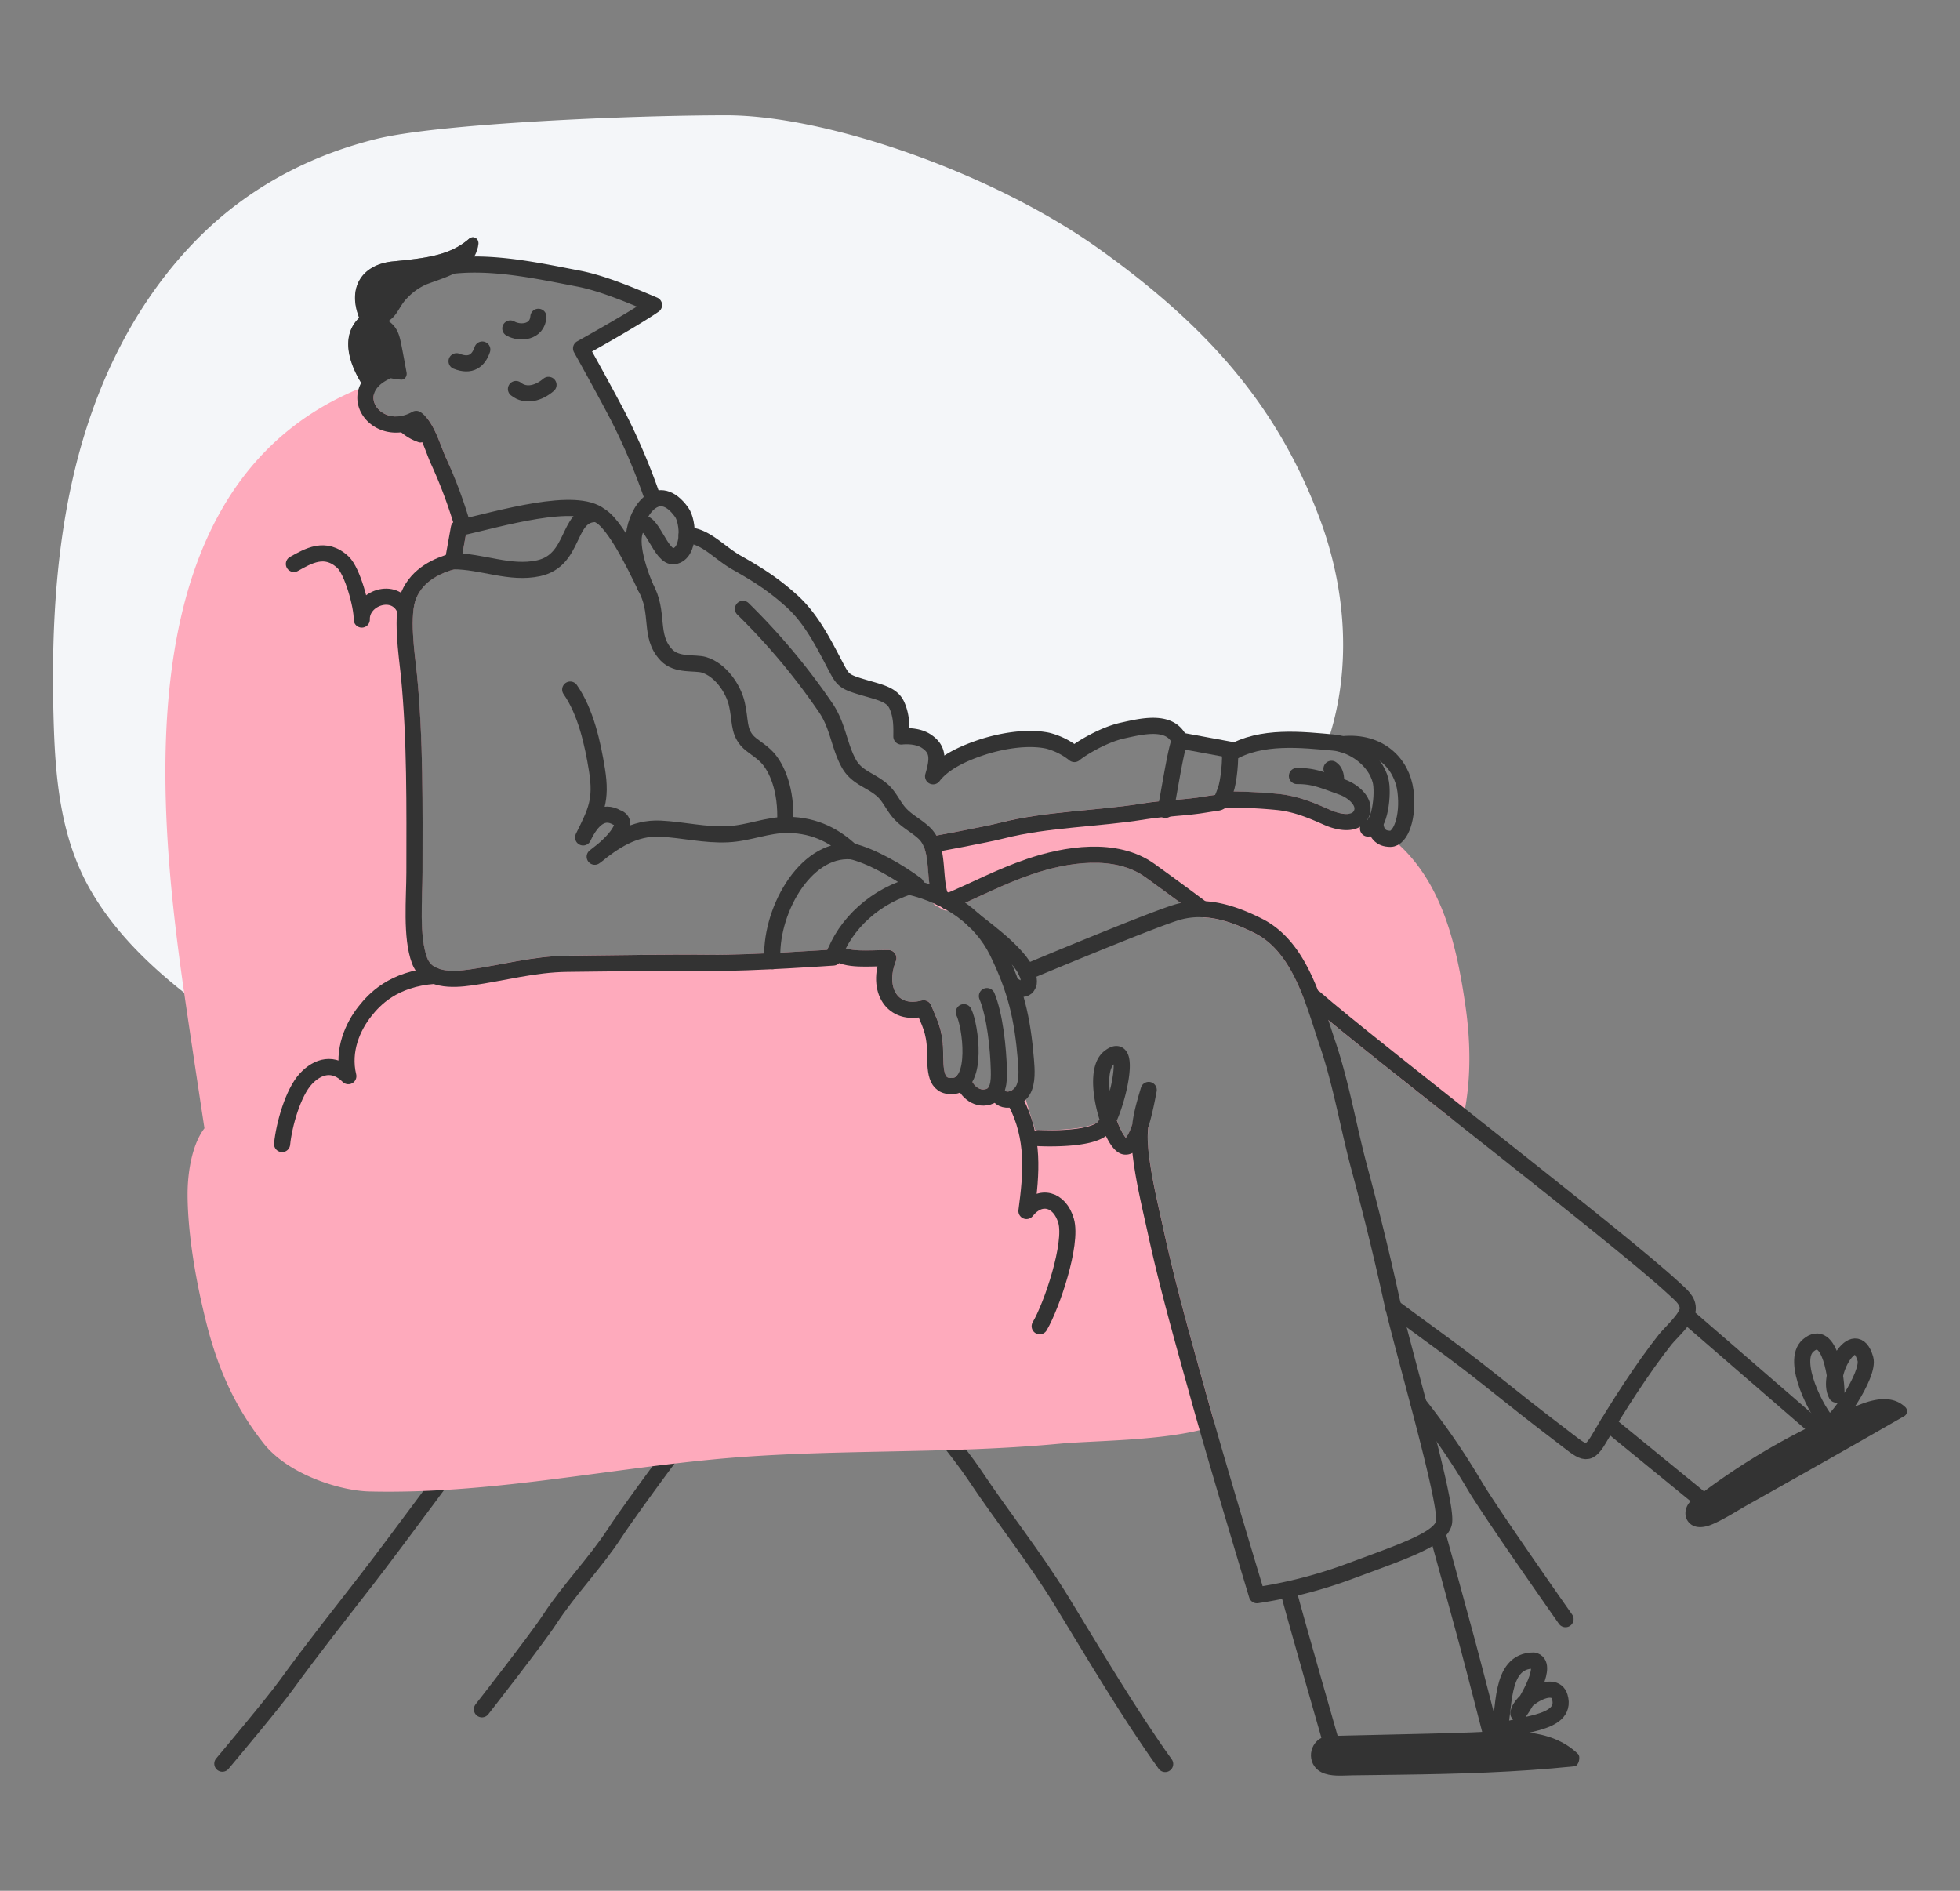 <svg xmlns="http://www.w3.org/2000/svg" viewBox="0 0 850 820"><rect x="0" y="0" width="850" height="820" fill="#808080" stroke="none"/><defs><style>.cls-1{fill:#f4f6f9;}.cls-2{fill:none;stroke:#333;}.cls-2,.cls-3{stroke-linecap:round;stroke-linejoin:round;stroke-width:7px;}.cls-3{fill:#feaabc;stroke:#feaabc;}.cls-4{fill:#333;}</style></defs><g id="CHARACTERS"><g id="Relax"><g id="BG"><path class="cls-1" d="M82.66,425.2c-11.5-81.81-22.24-210.48,71-251.92,1.66-.74,3.3-1.38,4.92-1.95a10,10,0,0,1,.41-1.84c-.47-.68-1-1.36-1.4-2.05-5.62-8.55-10.4-21.12-1.87-29.52l.11-.09c-5.26-13.36,1.42-23.16,14.59-24.46,14.05-1.4,24.56-2.48,33-9.77,2-1.7,4.43,0,4.08,2.38a14.55,14.55,0,0,1-4.66,8.84c16.2-.52,33.11,3.16,47.91,6,10,1.91,21.15,6.5,32.95,11.51C274.21,138.8,252,151.08,252,151.08s9.54,17.07,16,29.4a274.65,274.65,0,0,1,15.3,36.25l.08.16c3.52-1.76,7.8-.81,12.18,5.26,1.43,2,2.35,6.07,2.18,10h0c8.24.13,14,7.56,21.93,12,9.1,5.15,15.8,9.39,23.74,16.57,8.35,7.56,13.6,18,18.74,27.81,3.1,5.91,3.66,6.93,9.91,8.9,8.51,2.7,14.52,3.33,16.84,8.38s2,10.25,2,13.61c0,0,6.34-.86,10.75,2,5.3,3.49,5.25,7.6,3,15.26,4.55-6,13-9.78,19.9-12.16,8.63-3,20.49-5.22,29.77-3.29A30.49,30.49,0,0,1,465.93,327c2.84-2.42,12.54-8.34,20.83-10.17s20.82-5,24.82,4.28l21.66,4a13.67,13.67,0,0,1,.18,1.77h0c12.48-7.74,29.59-6.17,42.29-5,10.46-30.77,8.36-65.44-3.29-96.73-18.05-48.42-48-83-95.36-116.91S357.64,50,315.07,50s-125.26,3.61-152,10.3C137.8,66.57,114.54,78,94.81,95c-17.64,15.25-32,34.52-42.67,55.17-25.35,49-30.29,105.21-28.95,159.51.67,26.94,2.69,53.79,16.73,77.48,11,18.59,26.93,33.46,44,46.51C83.42,430.57,83,427.7,82.66,425.2Z"/><path class="cls-1" d="M405.42,453.47c0,.45.05.91.07,1.39l3.73-1.75Z"/></g><g id="Character"><path class="cls-2" d="M615.35,609.06a315.79,315.79,0,0,1,24.25,35.33c7.23,12.19,39.32,57.8,39.32,57.8"/><path class="cls-2" d="M202.49,626.93s-31.52,42.75-43,57.55c-11.87,15.33-23.88,30.44-35.22,46.09-6.14,8.47-25.11,31-27.85,34.29"/><path class="cls-2" d="M301,617.49s-25.86,34.33-34.42,47.42-19.71,24.36-28.26,37.46C233,710.58,209,741.28,209,741.28"/><path class="cls-2" d="M399.73,610.06s16.51,20,22.75,29.36c12.37,18.58,26,35.52,37.76,54.68C474.38,717.26,490,743.73,505.3,765"/><path class="cls-3" d="M501.4,534.88c-2.4-11-5.11-21.92-6.53-33.14a55.12,55.12,0,0,1-.34-13.52c-1.7,5.23-3.94,9.44-6.75,8.95-2.24-.4-5.06-5.27-7.17-11.47a15.78,15.78,0,0,1-1.83,3c-5.1,6.08-32.47,4.79-32.47,4.79l-5.5-17.83c-3.26,2-7.59,1.73-8.79-2.95h0a5.67,5.67,0,0,1-4.41,3.17c-5.6.91-9.69-4.74-9.69-7.41h0a6.16,6.16,0,0,1-4.47,2.48c-8.1.69-7.76-7-7.93-15.48s-2.6-12.31-4.95-18.2c-13.64,3.63-20.68-8.09-15.29-21.78-8.51,0-18.25,1.3-23-2.74-.34.82-.65,1.64-.93,2.48,0,0-35.65,2.52-53.09,2.32-18.29-.2-44,.2-62.27.41-14.46.16-27.63,3.9-41.73,5.9-8.35,1.18-19,1.56-22.33-7.31-3.84-10.14-2.23-27.37-2.22-38.31,0-28.23.38-57.67-2.42-85.73-.84-8.44-3.56-26.11,0-34.52,3.87-9.06,12.65-12.79,19.11-14.59L199,229c.52-.12,1.06-.26,1.61-.42-2.65-8.67-7-21.21-10.36-28.51-2.14-4.59-4.29-12.46-7.91-16.68a27.31,27.31,0,0,1,2.37,5.39,2.47,2.47,0,0,1-3,3c-4.58-1.47-8.12-4.32-11.31-7.74-7.37-.66-12.61-6.62-11.83-12.76-1.62.57-3.27,1.22-4.93,2-93.21,41.44-82.47,170.11-71,251.92,2.86,20.33,9.72,65.15,9.72,65.15-5.37,5.8-7.51,17.77-7.51,27.49,0,13.27,2.33,32.5,8.14,55.42s14.11,37.75,23.93,50.36,31.34,19.4,43.29,19.69c50.12,1.21,98.38-9,148-13.81,50.08-4.89,100.52-2.14,150.66-6.85,15.7-1.48,44.72-1.18,63.85-6.69-.93-3.25-1.8-6.34-2.59-9.19C513.53,582.91,506.68,559.11,501.4,534.88Z"/><path class="cls-3" d="M632.1,437c-4.24-29.49-11.58-60.94-39.41-76.53-2.54-1.43-5.16-2.73-7.83-4a19.67,19.67,0,0,1-9-1.87c-5.75-2.51-13-5.87-21.56-6.77a217.47,217.47,0,0,0-24.38-1.06h0c-.94,1.68-2,1.19-6.85,2.06-8.51,1.51-18.25,1.62-26.72,3-20.09,3.29-42.29,3.37-61.72,8.34-6.9,1.77-30.29,6.06-30.29,6.06l-.26,0c2.57,6.67,1.35,15.66,3.84,23l-.34.46c1,.55,2,1.1,2.92,1.68L411,391c11.95-5,22.37-10.7,35.36-15.14,15.74-5.38,37.5-9,52.34,1.67,2.13,1.53,11.24,8.1,22.87,16.8,8.56.32,16.71,3.54,24.05,7.2,11.58,5.77,18.15,17.55,22.94,29.93l1.59,1.38c10.15,8.88,34.56,28.23,61.36,49.42C634.51,467.42,634.23,451.83,632.1,437Z"/><path class="cls-2" d="M450.89,575.15c5.17-8.74,14.34-35.7,11.44-45.71-2.77-9.53-11.25-11.78-17.18-4.26,2.19-16.37,3.5-31.59-4.66-47.34"/><path class="cls-2" d="M188.52,423.18c-18.13,1.31-26.28,10.41-30.18,15.3-5.28,6.62-10,17-7.28,28.23-6.38-6.39-13.28-4.36-18.38,1.1-5.57,5.95-9.5,19.89-10.34,28.34"/><path class="cls-2" d="M127.46,244.57c6.1-3.37,13.57-8,21.31-.71,4,3.77,8.24,18.86,8.12,24.83-.29-9.38,14.24-14.35,18.6-4.64"/><path class="cls-2" d="M247.29,299.06c6.69,9.54,9.76,23.31,11.6,34.82,2.09,13.13-.35,17.91-6,29.27,3.93-8.27,8.77-12,14.61-8.62,6.16,2-.64,10.48-9.58,17,8.35-6.73,17.09-12.71,28.44-12.17,9.94.48,19.33,2.92,29.3,2.42,9.27-.46,17.06-4.14,26.08-4.05,12.3.13,21,5.36,27.44,11.44-20.58-1.53-35.69,27.17-34.18,47.66"/><path class="cls-2" d="M196.42,243.41c-6.46,1.8-15.24,5.53-19.11,14.59-3.6,8.41-.88,26.08,0,34.52,2.8,28.06,2.45,57.5,2.42,85.73,0,10.94-1.62,28.17,2.22,38.31,3.37,8.87,14,8.49,22.33,7.31,14.1-2,27.27-5.74,41.73-5.9,18.31-.21,44-.61,62.27-.41,17.44.2,53.09-2.32,53.09-2.32,4.86-14.43,18.52-27.3,35.92-31.6-7.29-5.47-19.32-12.47-28.05-14.5"/><path class="cls-2" d="M260.31,223.72C249.76,215.06,216.82,225,199,229l-2.58,14.38c12.73,0,24.62,5.74,37.07,3.07,16-3.44,12.27-22.92,24.3-23.52,7-.35,18.27,23.64,22,31.38-4.5-10.93-7.42-23.19-2.42-26.86s9.09,14.78,15,13.76c7-1.21,6.25-14.91,3.23-19.09-10-13.89-19.51-1-20.66,10"/><path class="cls-2" d="M279.76,254.34c6.61,11.47,1.3,21.33,9.25,29.72,4.5,4.75,12.32,3.09,16.25,4.25,7.18,2.13,12.74,10.24,14.3,17,1.61,7,.63,11.33,4.28,15.71,2.12,2.54,5.94,4.29,8.92,7.51,4,4.35,8.45,13.75,7.75,28.37"/><path class="cls-2" d="M322.21,264.05a284.1,284.1,0,0,1,35.84,42.82c5.38,7.89,5.72,16.16,9.93,24,3.38,6.29,9.08,7.18,14.33,11.54,3.23,2.68,4.77,6.53,7.29,9.59,3.35,4.05,7.3,5.67,11.08,9.16,6.95,6.44,4,18.65,7.2,28.09"/><path class="cls-2" d="M394.24,384.49c17.27,4.07,31.25,14,38.27,28.27,8,16.36,10.91,28.78,12.4,46.89.33,4.07.78,9.82-1.39,13.34-2.76,4.47-9.91,6-11.5-.25"/><path class="cls-2" d="M362.26,412.76c4.75,4,14.5,2.74,23,2.74-5.39,13.69,1.65,25.41,15.29,21.78,2.35,5.89,4.78,9.71,4.95,18.2s-.17,16.17,7.93,15.48c10.88-.92,7.48-26,4.57-32"/><path class="cls-2" d="M417.92,468.49c0,2.67,4.08,8.32,9.68,7.41s5.69-6.9,5.58-11.75c-.23-9.73-1.75-23.94-5.17-32.17"/><path class="cls-2" d="M422.38,399.09c5.86,4.77,24.9,18.22,23.75,27.28-1.24,4.74-6.35,1.18-6.35,1.18"/><path class="cls-2" d="M297.75,232.12c8.24.13,14,7.56,21.93,12,9.1,5.15,15.8,9.39,23.74,16.57,8.35,7.56,13.6,18,18.74,27.81,3.1,5.91,3.66,6.93,9.91,8.9,8.51,2.7,14.52,3.33,16.84,8.38s2,10.25,2,13.61c0,0,6.34-.86,10.75,2,5.3,3.49,5.25,7.6,3,15.26,4.55-6,13-9.78,19.9-12.16,8.63-3,20.49-5.22,29.77-3.29A30.49,30.49,0,0,1,465.93,327c2.84-2.42,12.54-8.34,20.83-10.17s20.82-5,24.82,4.28c-2.07,5.72-4.88,24.91-6.13,30.1"/><path class="cls-2" d="M511.58,321.09l21.66,4c.69,3.88-.4,14.07-1.72,17.59-2.46,6.55-1.32,4.9-8.49,6.17-8.51,1.51-18.25,1.62-26.72,3-20.09,3.29-42.29,3.37-61.72,8.34-6.9,1.77-30.29,6.06-30.29,6.06"/><path class="cls-2" d="M529.88,346.75a217.47,217.47,0,0,1,24.38,1.06c8.58.9,15.81,4.26,21.56,6.77s12.61,3.16,14.65-1.81-3.64-9.7-8.21-11.36c-9.54-3.46-12.75-4.88-19.8-4.88"/><path class="cls-2" d="M533.46,326.81c13.3-8.25,31.85-5.92,44.73-4.8,8.69.75,18.21,7.51,20.52,16.51,1.36,5.25-.15,20.55-5.45,20.79"/><path class="cls-2" d="M577.43,333.42c1.45.95,2,2.82,2,5.1"/><path class="cls-2" d="M596.39,356.93c.37,4.38,2.27,6.82,6.6,6.84s8-9.25,6.52-20.79-11-21.89-27.36-20.23"/><path class="cls-2" d="M445.19,421.57s52-21.8,64.73-25.78,25.07.4,35.68,5.69c18.43,9.19,24.18,33.59,30.23,51.42,5.85,17.27,8.89,35.71,13.59,53.29,5,18.6,9.66,37.35,13.78,56.16,4.8,21.95,24.93,89.83,23,98.13-1.66,7-17.4,12.24-40.15,20.67A202.09,202.09,0,0,1,545.1,691.8s-16.76-55.39-25-85c-6.6-23.86-13.45-47.66-18.73-71.89-2.4-11-5.11-21.92-6.53-33.14-1.52-11.91-.14-17.45,3.32-29.08-1.29,6.7-4.64,25.53-10.41,24.51s-15.44-31.69-6.7-38.6c10.93-8.76,2.79,24.07-2.3,30.16s-28.47,4.79-28.47,4.79"/><path class="cls-2" d="M570.13,432.79c24.51,21.45,132.2,104,155.84,126,2.93,2.73,6.33,5.24,5.94,9.18-.38,3.74-7.39,10-9.73,12.91-9.82,12.36-21,29.85-28.84,43.24-5,8.5-6.83,5.58-16.5-1.74-11.41-8.63-20.6-16-31.83-24.93-13.54-10.8-25.81-19.35-40.81-30.49"/><path class="cls-2" d="M411,391c11.95-5,22.37-10.7,35.36-15.14,15.74-5.38,37.5-9,52.34,1.67,2.13,1.53,11.24,8.1,22.87,16.8"/><path class="cls-2" d="M623.54,665.64s9.07,32.91,12.82,46.92c3.3,12.29,10,38.4,10,38.4"/><path class="cls-2" d="M558.94,690.8c2.82,10.86,18.18,64.33,18.18,64.33"/><path class="cls-2" d="M649.76,751.77c3.16-9,0-31.63,15.33-31.63,6.59,1.34-2.25,16.78-6.61,22.92.6-5.89,15.51-15.14,17.92-7.24C680.32,748.71,655.46,747.28,649.76,751.77Z"/><path class="cls-2" d="M793,617.48c-4.94-4.86-16.54-27.25-8.89-33.93,9.64-8.41,12.59,15.63,12.29,21.25-4.69-8.39,8.07-31.12,12.57-15.5C810.91,596.16,795.81,617.89,793,617.48Z"/><line class="cls-2" x1="731.04" y1="570.26" x2="787.99" y2="619.56"/><line class="cls-2" x1="697.41" y1="617.32" x2="738.01" y2="650.48"/><path class="cls-2" d="M200.34,227a208.33,208.33,0,0,0-10.09-26.93c-2.47-5.32-5-15-9.75-18.39-17,9.54-32.19-11.35-13.33-20.44-11.32-18.33-5.72-36.2,15.78-43.22s46.72-1.26,67.73,2.76c10,1.91,21.15,6.5,32.95,11.51C274.21,138.8,252,151.08,252,151.08s9.54,17.07,16,29.4a274.65,274.65,0,0,1,15.3,36.25"/><path class="cls-2" d="M223.76,168.7c4.36,3.52,10.09,1.68,14.11-1.79"/><path class="cls-2" d="M209.15,151.58c-1.61,4.84-5,7.52-11.15,5.07"/><path class="cls-2" d="M221.32,142.45c4.27,2.44,11.72,1.67,12.17-5.07"/><path class="cls-4" d="M684.33,760.64c-12.15-11.73-30.4-10-45.92-9.35-20.46.79-62.72,1.41-63.75,1.72-7.24,2.16-8.45,12.07-1.59,15.57,4,2,9.1,1.39,13.4,1.33l20-.26c25.63-.34,50.75-1,76.37-3.65C684.66,765.82,685.59,761.86,684.33,760.64Z"/><path class="cls-4" d="M826.3,610.26c-5.21-5-12.48-3.79-18.69-1.52a238.08,238.08,0,0,0-25.55,11.39,297.61,297.61,0,0,0-46.58,29.34,7.64,7.64,0,0,0-3.14,2.54c-2,2.81-2,6.75.89,9,2.76,2.07,6.52,1.26,9.45,0,5.48-2.38,10.67-5.82,15.88-8.74q33.72-18.88,67.25-38.11A2.47,2.47,0,0,0,826.3,610.26Z"/><path class="cls-4" d="M182.34,183.42a10.13,10.13,0,0,0-1.84-1.71,17.45,17.45,0,0,1-10.11,2.37c3.19,3.42,6.73,6.27,11.31,7.74a2.47,2.47,0,0,0,3-3A27.31,27.31,0,0,0,182.34,183.42Z"/><path class="cls-4" d="M203.35,103.6c-8.4,7.29-18.91,8.37-33,9.77-13.17,1.3-19.85,11.1-14.59,24.46l-.11.09c-8.53,8.4-3.75,21,1.87,29.52.45.69.93,1.37,1.4,2.05a13.32,13.32,0,0,1,5.8-6.86,31.64,31.64,0,0,0,9.25,2c1.7.13,2.63-1.66,2.35-3.09-.76-4.07-1.49-8.15-2.3-12.21-.54-2.68-1.14-5.33-2.83-7.55a10.9,10.9,0,0,0-2.72-2.54,13,13,0,0,0,3.54-3.55c1.72-2.56,2.56-4.46,4.8-6.67a25.57,25.57,0,0,1,8.11-5.7c8.94-3.39,20.83-6.12,22.47-17.38C207.78,103.59,205.3,101.9,203.35,103.6Z"/></g></g></g></svg>